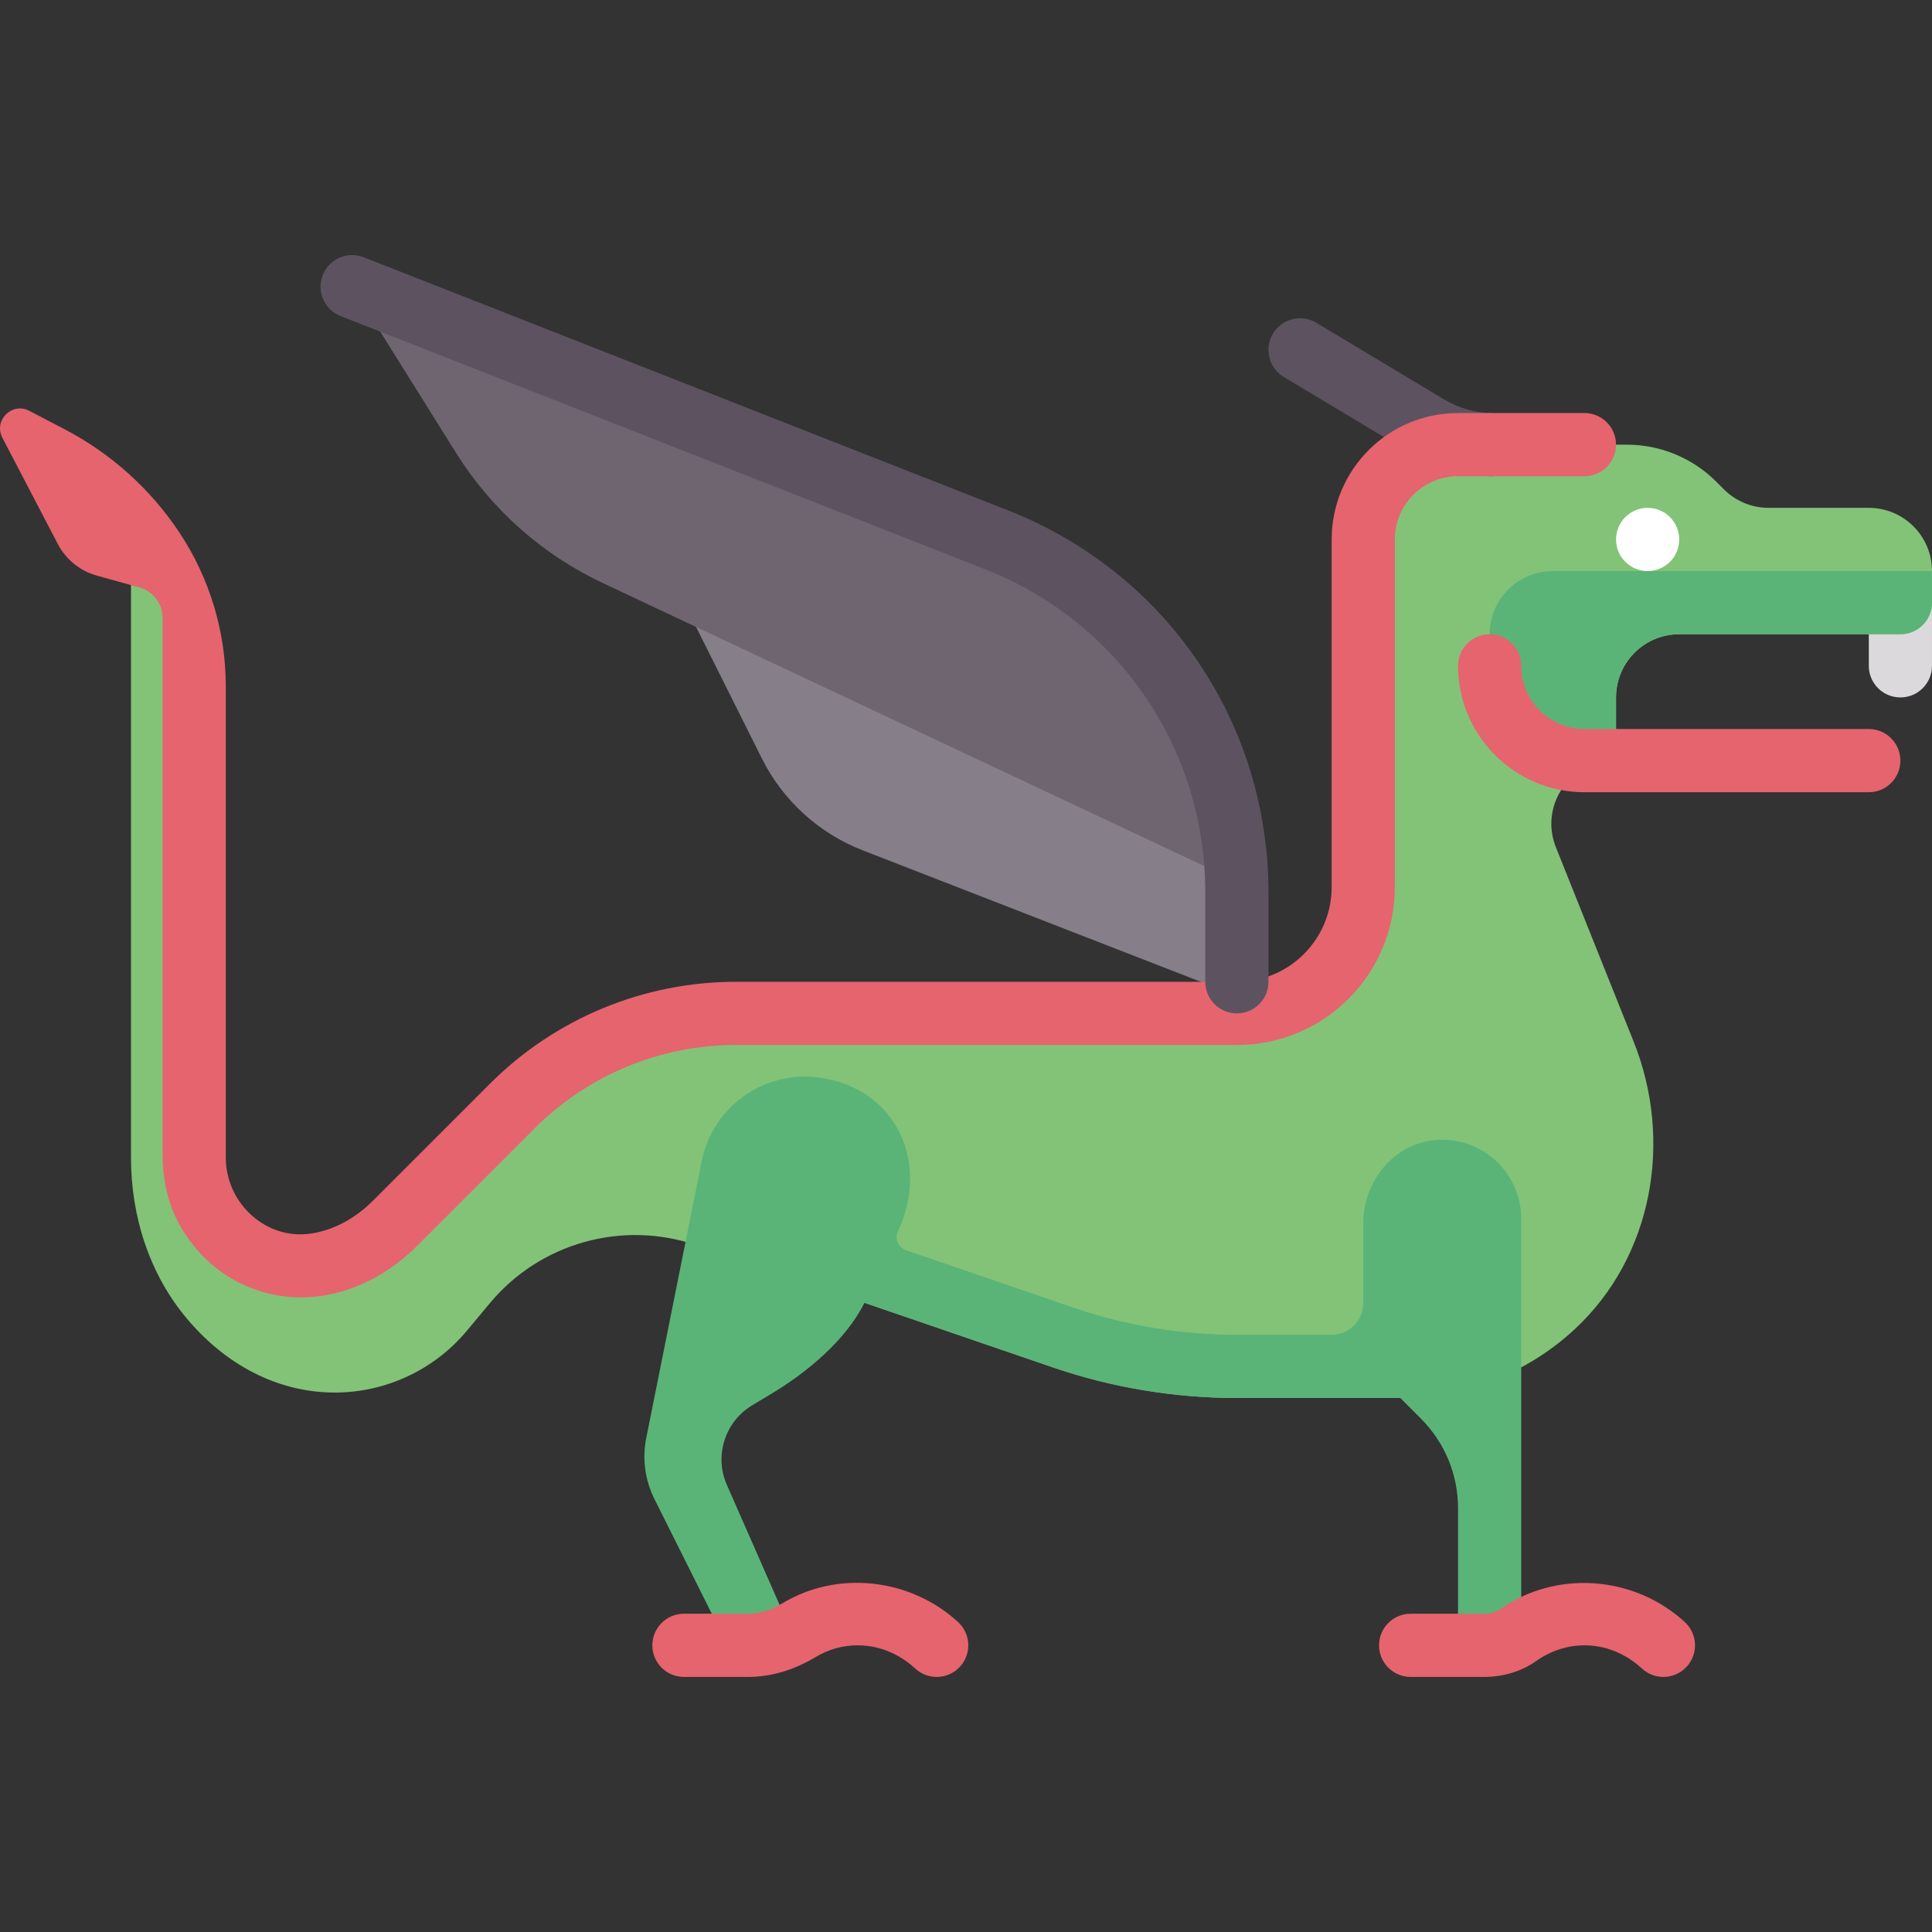 <?xml version="1.0" encoding="iso-8859-1"?>
<!-- Generator: Adobe Illustrator 19.0.0, SVG Export Plug-In . SVG Version: 6.00 Build 0)  -->
<svg version="1.1" id="Capa_1" xmlns="http://www.w3.org/2000/svg" xmlns:xlink="http://www.w3.org/1999/xlink" x="0px" y="0px"
	 viewBox="0 0 512.002 512.002" style="enable-background:new 0 0 512.002 512.002;" xml:space="preserve">
<rect x="0" y="0" width="512.002" height="512.002" fill="#333333" stroke="none"/>
<path style="fill:#867E88;" d="M327.785,221.843L168.69,134.586l33.201,66.402c5.577,11.154,15.104,19.836,26.727,24.356
	l98.436,38.28c0.243,0.095,0.488,0.098,0.731,0.184V221.843z"/>
<path style="fill:#6F6571;" d="M264.045,143.039L93.329,75.972l27.502,44.004c9.378,15.004,22.879,26.99,38.888,34.523
	l167.95,79.035C326.463,193.45,301.552,157.774,264.045,143.039z"/>
<path style="fill:#DBD9DC;" d="M503.627,184.827L503.627,184.827c-4.625,0-8.373-3.749-8.373-8.373v-16.747H512v16.747
	C512,181.078,508.251,184.827,503.627,184.827z"/>
<path style="fill:#82C378;" d="M495.253,134.586h-26.557c-4.442,0-8.701-1.764-11.842-4.905l-2.032-2.032
	c-6.281-6.281-14.801-9.81-23.684-9.81h-44.74c-13.874,0-25.12,11.247-25.12,25.12v92.108c0,18.498-14.996,33.494-33.494,33.494H195
	c-22.208,0-43.507,8.822-59.21,24.526l-31.966,31.966c-5.521,5.521-12.691,9.094-20.423,10.177l0,0
	c-16.873,2.364-31.939-10.739-31.939-27.777V168.08l-8.373-16.747h-8.373v155.495c0,15.511,4.886,30.888,14.903,42.731
	c22.928,27.108,56.84,23.824,74.137,3.068l6.055-7.266c13.336-16.002,35.171-22.104,54.871-15.335l0.332,0.114l93.889,32.191
	c15.733,5.394,32.251,8.148,48.884,8.148h39.022c2.853,0,5.707-0.086,8.555-0.259c15.547-0.943,30.384-7.229,41.936-17.946
	c20.723-19.224,26.138-49.972,15.64-76.217l-20.606-51.516c-4.4-11,3.701-22.966,15.549-22.966h0.385v-16.747
	c0-9.249,7.498-16.747,16.747-16.747h58.614c4.625,0,8.373-3.749,8.373-8.373v-8.373C512,142.084,504.502,134.586,495.253,134.586z"
	/>
<path style="fill:#5AB478;" d="M394.772,168.08v8.373c0,13.874,11.247,25.12,25.12,25.12h7.989h0.385v-16.747
	c0-9.249,7.498-16.747,16.747-16.747h58.614c4.625,0,8.373-3.749,8.373-8.373v-8.373H411.519
	C402.27,151.333,394.772,158.831,394.772,168.08z"/>
<path style="fill:#E6646E;" d="M495.253,209.947h-75.361c-18.472,0-33.494-15.026-33.494-33.494c0-4.624,3.745-8.373,8.373-8.373
	s8.373,3.749,8.373,8.373c0,9.236,7.515,16.747,16.747,16.747h75.361c4.628,0,8.373,3.749,8.373,8.373
	S499.881,209.947,495.253,209.947z"/>
<path style="fill:#5D5360;" d="M382.752,105.888l-33.911-20.349c-3.966-2.388-9.118-1.092-11.489,2.87
	c-2.38,3.966-1.096,9.109,2.87,11.489l33.919,20.353c6.509,3.901,13.958,5.961,21.539,5.961v-16.747
	C391.133,109.466,386.66,108.227,382.752,105.888z"/>
<path style="fill:#5AB478;" d="M380.053,302.163c-10.896,1.09-18.775,11.068-18.775,22.019v21.177c0,4.624-3.749,8.373-8.373,8.373
	h-25.12c-14.784,0-29.466-2.447-43.451-7.242l-44.242-15.169c-2.059-0.706-3.05-3.041-2.128-5.013
	c8.518-18.205-0.409-37.593-20.273-40.662c-15.085-2.33-28.834,7.626-31.727,22.071l-14.698,73.361
	c-1.098,5.48-0.337,11.17,2.162,16.169l21.264,42.527l14.981-7.49l-17.043-38.765c-3.395-7.721-0.518-16.761,6.714-21.1l4.949-2.969
	c9.559-5.736,19.82-14.223,24.806-24.194l49.801,17.075c15.733,5.394,32.251,8.148,48.884,8.148h43.303l5.5,5.5
	c6.281,6.281,9.81,14.8,9.81,23.684v36.367h16.747V322.988C403.146,310.715,392.584,300.909,380.053,302.163z"/>
<g>
	<path style="fill:#E6646E;" d="M248.237,444.403c-2.02,0-4.048-0.728-5.659-2.2c-3.075-2.817-8.218-6.174-15.275-6.174
		c-3.966,0-7.752,1.063-11.244,3.16c-5.789,3.463-11.8,5.213-17.867,5.213H181.25c-4.628,0-8.373-3.749-8.373-8.373
		s3.745-8.373,8.373-8.373h16.943c3.001,0,6.117-0.953,9.265-2.833c14.474-8.684,33.674-6.664,46.438,5.033
		c3.41,3.124,3.639,8.422,0.515,11.832C252.759,443.487,250.502,444.403,248.237,444.403z"/>
	<path style="fill:#E6646E;" d="M386.399,109.466c-18.498,0-33.494,14.996-33.494,33.494v92.108c0,13.874-11.247,25.12-25.12,25.12
		H195.006c-24.429,0-47.858,9.704-65.133,26.977L98.832,318.2c-4.784,4.784-10.54,7.866-16.567,8.733
		c-5.569,0.773-11.023-0.887-15.365-4.673c-4.489-3.917-7.065-9.571-7.065-15.516v-124.88c0-14.452-4.252-28.584-12.227-40.637l0,0
		c-7.664-11.583-18.145-21.031-30.459-27.456l-9.397-4.903c-4.584-2.392-9.519,2.544-7.128,7.128l14.699,28.172
		c2.146,4.112,5.901,7.15,10.37,8.39l11.26,3.123c3.626,1.006,6.135,4.306,6.135,8.069v142.188c0,6.674,1.432,13.38,4.778,19.154
		c6.916,11.937,18.921,18.726,31.929,18.726c1.717,0,3.451-0.119,5.193-0.36c9.379-1.345,18.26-5.986,25.684-13.419l31.038-31.034
		c14.135-14.133,33.305-22.073,53.293-22.073h132.781c23.123,0,41.867-18.745,41.867-41.867v-92.108
		c0-9.249,7.498-16.747,16.747-16.747h33.494c4.625,0,8.373-3.749,8.373-8.373l0,0c0-4.625-3.749-8.373-8.373-8.373h-33.493V109.466
		z"/>
</g>
<circle style="fill:#FFFFFF;" cx="436.64" cy="142.96" r="8.373"/>
<path style="fill:#5D5360;" d="M327.785,268.561c-4.628,0-8.373-3.749-8.373-8.373v-23.624c0-38.138-22.937-71.787-58.426-85.734
	L90.271,83.765c-4.309-1.689-6.427-6.55-4.735-10.855c1.685-4.309,6.558-6.419,10.851-4.73l170.715,67.065
	c41.949,16.477,69.056,56.247,69.056,101.319v23.624C336.158,264.812,332.413,268.561,327.785,268.561z"/>
<path style="fill:#E6646E;" d="M440.826,444.403c-2.02,0-4.048-0.728-5.659-2.2c-3.075-2.817-8.218-6.174-15.275-6.174
	c-4.514,0-8.929,1.439-12.781,4.162c-3.909,2.756-8.709,4.211-13.877,4.211h-19.396c-4.628,0-8.373-3.749-8.373-8.373
	s3.745-8.373,8.373-8.373h19.396c1.668,0,3.173-0.409,4.219-1.145c14.809-10.471,35.456-9.089,49.03,3.344
	c3.41,3.124,3.639,8.422,0.515,11.832C445.348,443.487,443.091,444.403,440.826,444.403z"/>
<g>
</g>
<g>
</g>
<g>
</g>
<g>
</g>
<g>
</g>
<g>
</g>
<g>
</g>
<g>
</g>
<g>
</g>
<g>
</g>
<g>
</g>
<g>
</g>
<g>
</g>
<g>
</g>
<g>
</g>
</svg>
